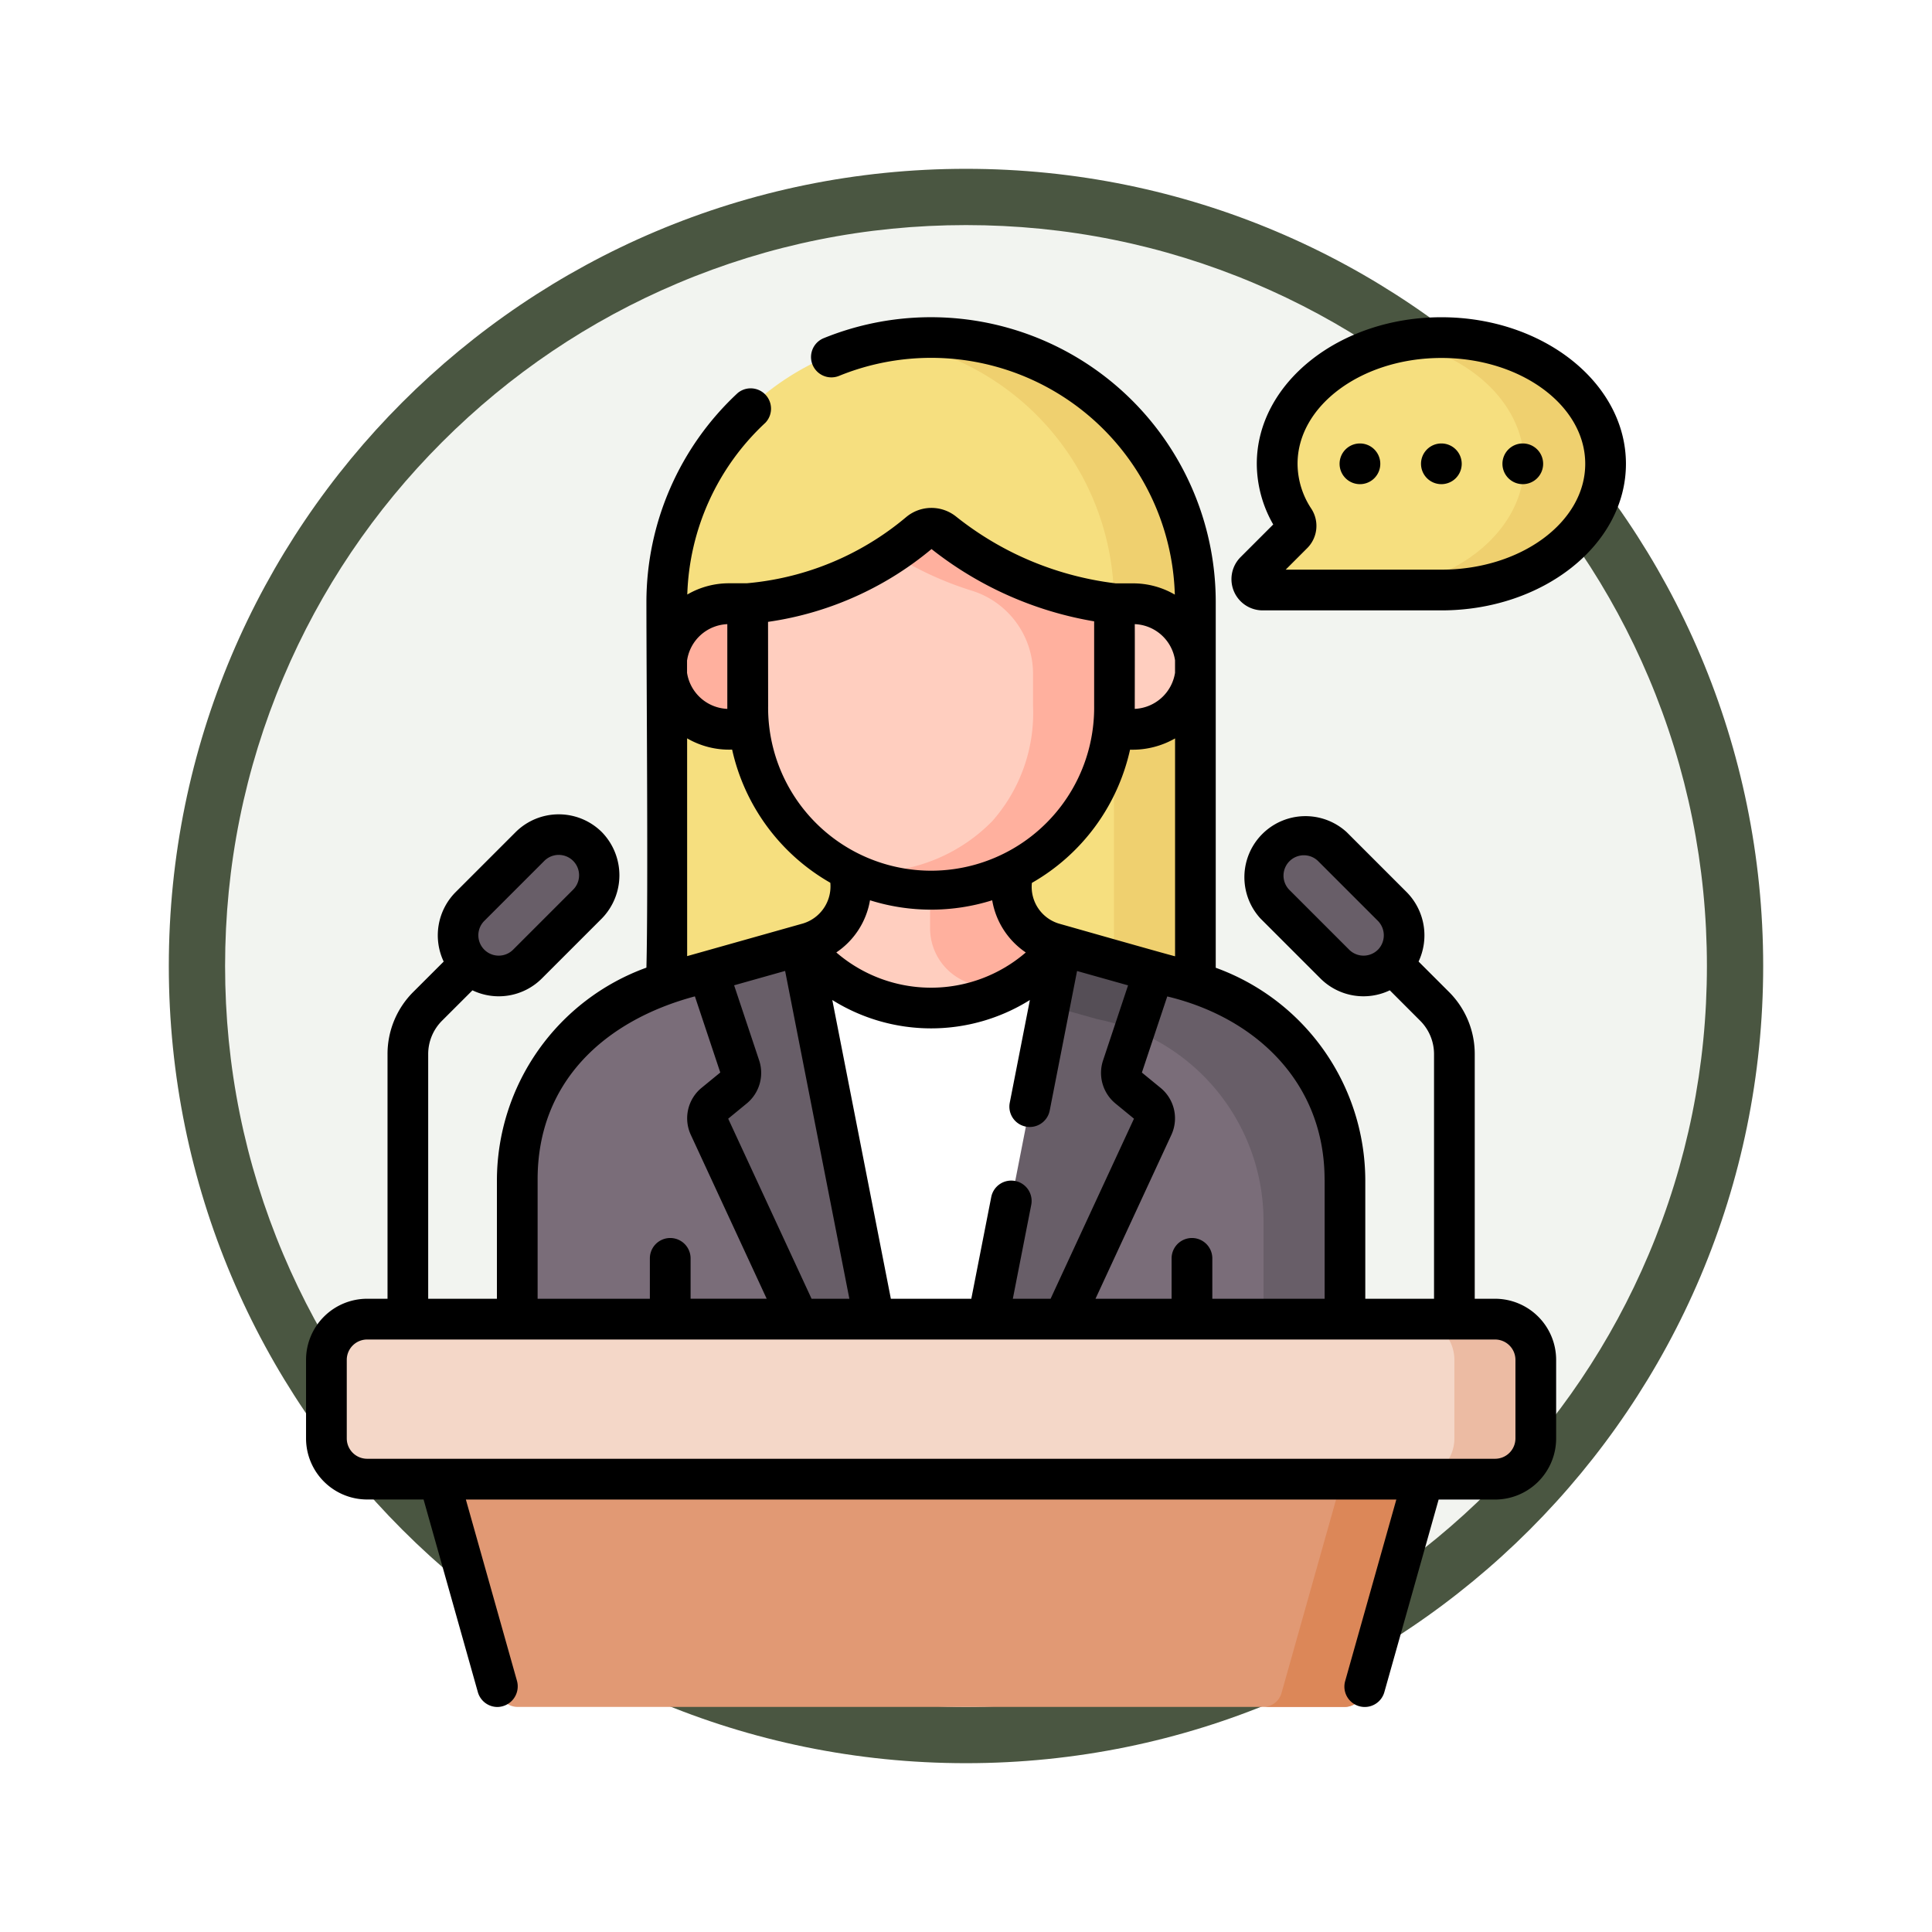 <svg xmlns="http://www.w3.org/2000/svg" xmlns:xlink="http://www.w3.org/1999/xlink" width="103" height="103" viewBox="0 0 103 103">
  <defs>
    <filter id="Trazado_978624" x="0" y="0" width="103" height="103" filterUnits="userSpaceOnUse">
      <feOffset dy="3" input="SourceAlpha"/>
      <feGaussianBlur stdDeviation="3" result="blur"/>
      <feFlood flood-opacity="0.161"/>
      <feComposite operator="in" in2="blur"/>
      <feComposite in="SourceGraphic"/>
    </filter>
  </defs>
  <g id="Grupo_1224476" data-name="Grupo 1224476" transform="translate(-619 -3553)">
    <g id="Grupo_1223637" data-name="Grupo 1223637" transform="translate(628 3559)">
      <g id="Grupo_1214665" data-name="Grupo 1214665">
        <g id="Grupo_1180764" data-name="Grupo 1180764">
          <g id="Grupo_1179463" data-name="Grupo 1179463">
            <g id="Grupo_1144531" data-name="Grupo 1144531">
              <g transform="matrix(1, 0, 0, 1, -9, -6)" filter="url(#Trazado_978624)">
                <g id="Trazado_978624-2" data-name="Trazado 978624" transform="translate(9 6)" fill="#f2f4f0">
                  <path d="M 42.5 83.5 C 36.964 83.5 31.595 82.416 26.541 80.279 C 21.659 78.214 17.274 75.257 13.509 71.491 C 9.743 67.726 6.786 63.341 4.721 58.459 C 2.584 53.405 1.5 48.036 1.5 42.5 C 1.5 36.964 2.584 31.595 4.721 26.541 C 6.786 21.659 9.743 17.274 13.509 13.509 C 17.274 9.743 21.659 6.786 26.541 4.721 C 31.595 2.584 36.964 1.5 42.5 1.5 C 48.036 1.5 53.405 2.584 58.459 4.721 C 63.341 6.786 67.726 9.743 71.491 13.509 C 75.257 17.274 78.214 21.659 80.279 26.541 C 82.416 31.595 83.5 36.964 83.5 42.5 C 83.5 48.036 82.416 53.405 80.279 58.459 C 78.214 63.341 75.257 67.726 71.491 71.491 C 67.726 75.257 63.341 78.214 58.459 80.279 C 53.405 82.416 48.036 83.5 42.5 83.5 Z" stroke="none"/>
                  <path d="M 42.5 3 C 37.166 3 31.994 4.044 27.126 6.103 C 22.422 8.092 18.198 10.941 14.569 14.569 C 10.941 18.198 8.092 22.422 6.103 27.126 C 4.044 31.994 3 37.166 3 42.5 C 3 47.834 4.044 53.006 6.103 57.874 C 8.092 62.578 10.941 66.802 14.569 70.431 C 18.198 74.059 22.422 76.908 27.126 78.897 C 31.994 80.956 37.166 82 42.5 82 C 47.834 82 53.006 80.956 57.874 78.897 C 62.578 76.908 66.802 74.059 70.431 70.431 C 74.059 66.802 76.908 62.578 78.897 57.874 C 80.956 53.006 82 47.834 82 42.5 C 82 37.166 80.956 31.994 78.897 27.126 C 76.908 22.422 74.059 18.198 70.431 14.569 C 66.802 10.941 62.578 8.092 57.874 6.103 C 53.006 4.044 47.834 3 42.5 3 M 42.5 0 C 65.972 0 85 19.028 85 42.5 C 85 65.972 65.972 85 42.5 85 C 19.028 85 0 65.972 0 42.5 C 0 19.028 19.028 0 42.5 0 Z" stroke="none" fill="#4a5641"/>
                </g>
              </g>
            </g>
          </g>
        </g>
      </g>
    </g>
    <g id="discurso_3_" data-name="discurso (3)" transform="translate(622.462 3569.913)">
      <g id="Grupo_1224475" data-name="Grupo 1224475" transform="translate(13.939 1.085)">
        <path id="Trazado_1172299" data-name="Trazado 1172299" d="M173.956,46.19H145.777V21.59a14.09,14.09,0,1,1,28.179,0Z" transform="translate(-127.628 -7.5)" fill="#f6df7f"/>
        <path id="Trazado_1172300" data-name="Trazado 1172300" d="M230.318,7.5a14.2,14.2,0,0,0-2.171.166A14.093,14.093,0,0,1,240.066,21.59v24.6h4.341V21.59A14.09,14.09,0,0,0,230.318,7.5Z" transform="translate(-198.079 -7.5)" fill="#efd06f"/>
        <g id="Grupo_1224470" data-name="Grupo 1224470" transform="translate(7.016 26.496)">
          <g id="Grupo_1224468" data-name="Grupo 1224468" transform="translate(42.906)">
            <path id="Trazado_1172301" data-name="Trazado 1172301" d="M372.258,197.51a2.17,2.17,0,0,1-3.07,0l-3.2-3.2a2.17,2.17,0,1,1,3.07-3.07l3.2,3.2A2.17,2.17,0,0,1,372.258,197.51Z" transform="translate(-365.355 -190.607)" fill="#685e68"/>
          </g>
          <g id="Grupo_1224469" data-name="Grupo 1224469">
            <path id="Trazado_1172302" data-name="Trazado 1172302" d="M69.477,197.51a2.17,2.17,0,0,0,3.07,0l3.2-3.2a2.17,2.17,0,1,0-3.07-3.07l-3.2,3.2A2.171,2.171,0,0,0,69.477,197.51Z" transform="translate(-68.841 -190.607)" fill="#685e68"/>
          </g>
        </g>
        <g id="Grupo_1224471" data-name="Grupo 1224471" transform="translate(49.336 0)">
          <path id="Trazado_1172303" data-name="Trazado 1172303" d="M371.414,7.5c-4.835,0-8.754,3.013-8.754,6.729a5.471,5.471,0,0,0,.917,3,.585.585,0,0,1-.084.73l-2.014,2.014a.579.579,0,0,0,.409.988h9.526c4.835,0,8.754-3.013,8.754-6.729S376.249,7.5,371.414,7.5Z" transform="translate(-361.308 -7.5)" fill="#f6df7f"/>
          <path id="Trazado_1172304" data-name="Trazado 1172304" d="M405.488,7.5a11.279,11.279,0,0,0-2.171.209c3.785.742,6.584,3.38,6.584,6.52,0,3.716-3.92,6.729-8.754,6.729h4.341c4.835,0,8.754-3.013,8.754-6.729S410.323,7.5,405.488,7.5Z" transform="translate(-395.382 -7.5)" fill="#efd06f"/>
        </g>
        <g id="Grupo_1224473" data-name="Grupo 1224473" transform="translate(10.176 10.167)">
          <path id="Trazado_1172305" data-name="Trazado 1172305" d="M125.941,205.4l-6.666-1.875a3.086,3.086,0,0,1-2.25-2.971v-1.62h-8.572v1.616a3.086,3.086,0,0,1-2.249,2.97L99.535,205.4a10.971,10.971,0,0,0-8.859,10.743v7.419h15l7.149-2.171,6.983,2.171h15V216.14A10.972,10.972,0,0,0,125.941,205.4Z" transform="translate(-90.676 -181.398)" fill="#7a6d79"/>
          <g id="Grupo_1224472" data-name="Grupo 1224472" transform="translate(22.008 17.533)">
            <path id="Trazado_1172306" data-name="Trazado 1172306" d="M256.025,205.4l-6.666-1.875a3.086,3.086,0,0,1-2.25-2.971v-1.62h-4.341v3.791a3.086,3.086,0,0,0,2.25,2.971l6.666,1.875a10.971,10.971,0,0,1,8.861,10.743v5.247h4.341V216.14a10.971,10.971,0,0,0-8.861-10.743Z" transform="translate(-242.768 -198.931)" fill="#685e68"/>
          </g>
          <path id="Trazado_1172307" data-name="Trazado 1172307" d="M209.018,231.371l-13.832,0-.026.007,1.734,19.926h10.419Z" transform="translate(-180.041 -209.141)" fill="#fff"/>
          <path id="Trazado_1172308" data-name="Trazado 1172308" d="M250.553,231.381l-6.832,0a3.084,3.084,0,0,0,2.112,2.066l4.118,1.159.63-3.215Z" transform="translate(-221.575 -209.151)" fill="#f3f0f3"/>
          <path id="Trazado_1172309" data-name="Trazado 1172309" d="M195.342,203.624a8.821,8.821,0,0,0,13.832,0l-.667.008a3.086,3.086,0,0,1-2.25-2.971v-1.62l-8.283-.114v1.616a3.086,3.086,0,0,1-2.249,2.97Z" transform="translate(-180.197 -181.397)" fill="#ffcebf"/>
          <path id="Trazado_1172310" data-name="Trazado 1172310" d="M248.226,202.926a3.085,3.085,0,0,1-1.117-2.375v-1.62h-4.341v3.791a3.086,3.086,0,0,0,2.25,2.971l1.56.439a8.865,8.865,0,0,0,3.159-2.5l-.378-.106A3.068,3.068,0,0,1,248.226,202.926Z" transform="translate(-220.76 -181.398)" fill="#ffb09e"/>
          <path id="Trazado_1172311" data-name="Trazado 1172311" d="M152.1,105.539h-3.163a3.349,3.349,0,0,0,0,6.7H152.1v-6.7Z" transform="translate(-137.641 -101.52)" fill="#ffb09e"/>
          <path id="Trazado_1172312" data-name="Trazado 1172312" d="M295.706,105.539h3.163a3.349,3.349,0,1,1,0,6.7h-3.163Z" transform="translate(-266.038 -101.52)" fill="#ffcebf"/>
          <path id="Trazado_1172313" data-name="Trazado 1172313" d="M195.14,81.782v5.451a8.873,8.873,0,0,1-9.836,9.4,13.058,13.058,0,0,1-4.226-.608,9.776,9.776,0,0,1-5.49-8.789V81.782A16.344,16.344,0,0,0,184.73,78a1.01,1.01,0,0,1,1.281-.021,18,18,0,0,0,9.128,3.8Z" transform="translate(-163.301 -77.763)" fill="#ffcebf"/>
          <path id="Trazado_1172314" data-name="Trazado 1172314" d="M221.833,80.112a18.017,18.017,0,0,1-3.369-2.12,1.014,1.014,0,0,0-1.285.017,16.458,16.458,0,0,1-1.478,1.105,17.878,17.878,0,0,0,4.286,1.983,4.646,4.646,0,0,1,3.259,4.441v1.7a8.7,8.7,0,0,1-2.17,6.14,9.028,9.028,0,0,1-7.551,2.648,9.976,9.976,0,0,0,3.183.925,9.772,9.772,0,0,0,10.879-9.713V81.789a18.069,18.069,0,0,1-5.755-1.677Z" transform="translate(-195.749 -77.77)" fill="#ffb09e"/>
          <path id="Trazado_1172315" data-name="Trazado 1172315" d="M271.3,237.925l1.7-5.087-4.947-1.392-3.9,19.922h4.026l4.76-10.281a1.013,1.013,0,0,0-.277-1.209l-1.036-.85A1.013,1.013,0,0,1,271.3,237.925Z" transform="translate(-239.047 -209.208)" fill="#685e68"/>
          <path id="Trazado_1172316" data-name="Trazado 1172316" d="M289.64,232.075l-2.236-.629-.63,3.215,2.548.717a11.081,11.081,0,0,1,1.985.593l1.044-3.132Z" transform="translate(-258.398 -209.208)" fill="#554e56"/>
          <path id="Trazado_1172317" data-name="Trazado 1172317" d="M160.8,232.813l1.7,5.089a1.013,1.013,0,0,1-.318,1.1l-1.036.85a1.013,1.013,0,0,0-.277,1.209l4.76,10.281h4.026l-3.9-19.926Z" transform="translate(-150.632 -209.185)" fill="#685e68"/>
        </g>
        <g id="Grupo_1224474" data-name="Grupo 1224474" transform="translate(0 52.327)">
          <path id="Trazado_1172318" data-name="Trazado 1172318" d="M57.812,413.823l-4.439-15.747h54.921l-4.439,15.747a1.013,1.013,0,0,1-.975.738H58.787a1.013,1.013,0,0,1-.975-.738Z" transform="translate(-48.595 -393.886)" fill="#e19974"/>
          <path id="Trazado_1172319" data-name="Trazado 1172319" d="M370.92,398.076l-4.439,15.747a1.013,1.013,0,0,1-.975.738h4.341a1.013,1.013,0,0,0,.975-.738l4.439-15.747Z" transform="translate(-315.562 -393.886)" fill="#dc8758"/>
          <path id="Trazado_1172320" data-name="Trazado 1172320" d="M82.661,377.652H22.525a2.171,2.171,0,0,1-2.171-2.171v-4.19a2.171,2.171,0,0,1,2.171-2.171H82.661a2.171,2.171,0,0,1,2.171,2.171v4.19A2.171,2.171,0,0,1,82.661,377.652Z" transform="translate(-20.355 -369.121)" fill="#f4d7c8"/>
          <path id="Trazado_1172321" data-name="Trazado 1172321" d="M425.279,369.121h-4.341a2.171,2.171,0,0,1,2.171,2.171v4.19a2.171,2.171,0,0,1-2.171,2.171h4.341a2.171,2.171,0,0,0,2.171-2.171v-4.19A2.171,2.171,0,0,0,425.279,369.121Z" transform="translate(-362.973 -369.121)" fill="#ecbba3"/>
        </g>
      </g>
      <path id="Trazado_1172322" data-name="Trazado 1172322" d="M77.722,6.729a1.085,1.085,0,1,0,1.085,1.085A1.085,1.085,0,0,0,77.722,6.729ZM73.381,0c-5.426,0-9.84,3.505-9.84,7.814a6.535,6.535,0,0,0,.876,3.234l-1.739,1.739a1.664,1.664,0,0,0,1.177,2.841h9.526c5.426,0,9.84-3.505,9.84-7.814S78.807,0,73.381,0Zm0,13.457h-8.3l1.149-1.149a1.677,1.677,0,0,0,.226-2.088,4.367,4.367,0,0,1-.742-2.406c0-3.112,3.44-5.643,7.669-5.643S81.051,4.7,81.051,7.814s-3.44,5.643-7.669,5.643Zm2.864,38.87H75.16V39.291a4.672,4.672,0,0,0-1.379-3.327L72.166,34.35a3.279,3.279,0,0,0-.634-3.7l-3.2-3.2a3.256,3.256,0,0,0-4.6,4.6l3.2,3.2a3.248,3.248,0,0,0,3.7.633L72.247,37.5a2.515,2.515,0,0,1,.743,1.791V52.327H69.325V45.995a12.081,12.081,0,0,0-7.973-11.314c0-3.7,0-16.178,0-19.506a15.183,15.183,0,0,0-20.9-14.059,1.085,1.085,0,0,0,.819,2.01,13,13,0,0,1,17.9,11.662,4.406,4.406,0,0,0-2.226-.6h-.918a16.938,16.938,0,0,1-5.357-1.569,16.955,16.955,0,0,1-3.17-2,2.1,2.1,0,0,0-2.656.039,15.28,15.28,0,0,1-3.373,2.153,15.245,15.245,0,0,1-5.128,1.372h-.935a4.405,4.405,0,0,0-2.229.6,13.048,13.048,0,0,1,4.166-9.16A1.085,1.085,0,0,0,35.87,4.037,15.224,15.224,0,0,0,31,15.175c0,4.032.1,15.631,0,19.5A12.081,12.081,0,0,0,23.03,45.993v6.334H19.366V39.29a2.516,2.516,0,0,1,.743-1.791l1.617-1.615a3.25,3.25,0,0,0,3.7-.633l3.2-3.2a3.3,3.3,0,0,0,0-4.6,3.259,3.259,0,0,0-4.6,0l-3.2,3.2a3.269,3.269,0,0,0-.634,3.7l-1.615,1.613a4.672,4.672,0,0,0-1.379,3.327V52.327H16.11a3.259,3.259,0,0,0-3.256,3.256v4.19a3.259,3.259,0,0,0,3.256,3.256h3.01L22.014,73.3a1.086,1.086,0,0,0,1.044.791,1.1,1.1,0,0,0,1.045-1.38l-2.728-9.679H70.98l-2.728,9.679a1.085,1.085,0,0,0,2.089.589l2.894-10.268h3.01A3.259,3.259,0,0,0,79.5,59.772v-4.19a3.259,3.259,0,0,0-3.256-3.255ZM70,33.717a1.086,1.086,0,0,1-1.535,0l-3.2-3.2A1.085,1.085,0,0,1,66.8,28.984l3.2,3.2a1.1,1.1,0,0,1,0,1.535ZM22.358,32.182l3.2-3.2a1.085,1.085,0,1,1,1.535,1.535l-3.2,3.2a1.085,1.085,0,0,1-1.535-1.535Zm44.8,13.813v6.332H61.17V50.174a1.085,1.085,0,1,0-2.171,0v2.153H54.942l4.046-8.74a2.1,2.1,0,0,0-.573-2.5l-1-.819,1.353-4.058C63.445,37.328,67.164,40.774,67.155,45.995Zm-16.5.053a1.085,1.085,0,0,0-1.274.856l-1.063,5.423H44.032L40.91,36.4a9.929,9.929,0,0,0,10.534,0l-1.073,5.476a1.085,1.085,0,0,0,2.13.417l1.458-7.439,2.719.765-1.335,4.007A2.11,2.11,0,0,0,56,41.912l.993.815-4.445,9.6H50.535l.981-5.005a1.085,1.085,0,0,0-.856-1.274ZM37.013,39.626l-1.337-4.01,2.719-.766L41.82,52.327H39.805l-4.445-9.6.993-.815a2.11,2.11,0,0,0,.66-2.286Zm4.114-5.764a4.2,4.2,0,0,0,1.793-2.779,10.867,10.867,0,0,0,6.515,0,4.2,4.2,0,0,0,1.79,2.782,7.728,7.728,0,0,1-10.1,0Zm15.912-17.5a2.263,2.263,0,0,1,2.143,1.924v.671a2.28,2.28,0,0,1-2.147,1.922c0-.141.008-4.363,0-4.517Zm-.255,6.692a4.561,4.561,0,0,0,2.4-.6V34.069c-.424-.1-5.794-1.631-6.174-1.737a2.044,2.044,0,0,1-1.459-2.176A10.9,10.9,0,0,0,56.784,23.054Zm-19.3-6.814a17.393,17.393,0,0,0,4.9-1.459A17.451,17.451,0,0,0,46.2,12.359a19.137,19.137,0,0,0,3.528,2.212,19.079,19.079,0,0,0,5.142,1.641v4.51a8.691,8.691,0,1,1-17.381,0Zm-4.314,2.046a2.263,2.263,0,0,1,2.143-1.924c0,.154,0,4.376,0,4.517a2.271,2.271,0,0,1-2.147-1.922v-.671Zm0,4.164a4.452,4.452,0,0,0,2.4.6,10.894,10.894,0,0,0,5.235,7.1,2.066,2.066,0,0,1-1.458,2.17l-6.175,1.74ZM25.2,45.993c-.015-5.26,3.619-8.513,8.385-9.787l1.353,4.059-1,.819a2.1,2.1,0,0,0-.573,2.5l4.046,8.74H33.355V50.174a1.085,1.085,0,0,0-2.171,0v2.153H25.2ZM77.33,59.773a1.087,1.087,0,0,1-1.085,1.085H16.11a1.087,1.087,0,0,1-1.085-1.085v-4.19A1.086,1.086,0,0,1,16.11,54.5H76.245a1.086,1.086,0,0,1,1.085,1.085ZM69.04,6.729a1.085,1.085,0,1,0,1.085,1.085A1.085,1.085,0,0,0,69.04,6.729Zm4.341,0a1.085,1.085,0,1,0,1.085,1.085A1.085,1.085,0,0,0,73.381,6.729Z"/>
    </g>
  </g>
</svg>
